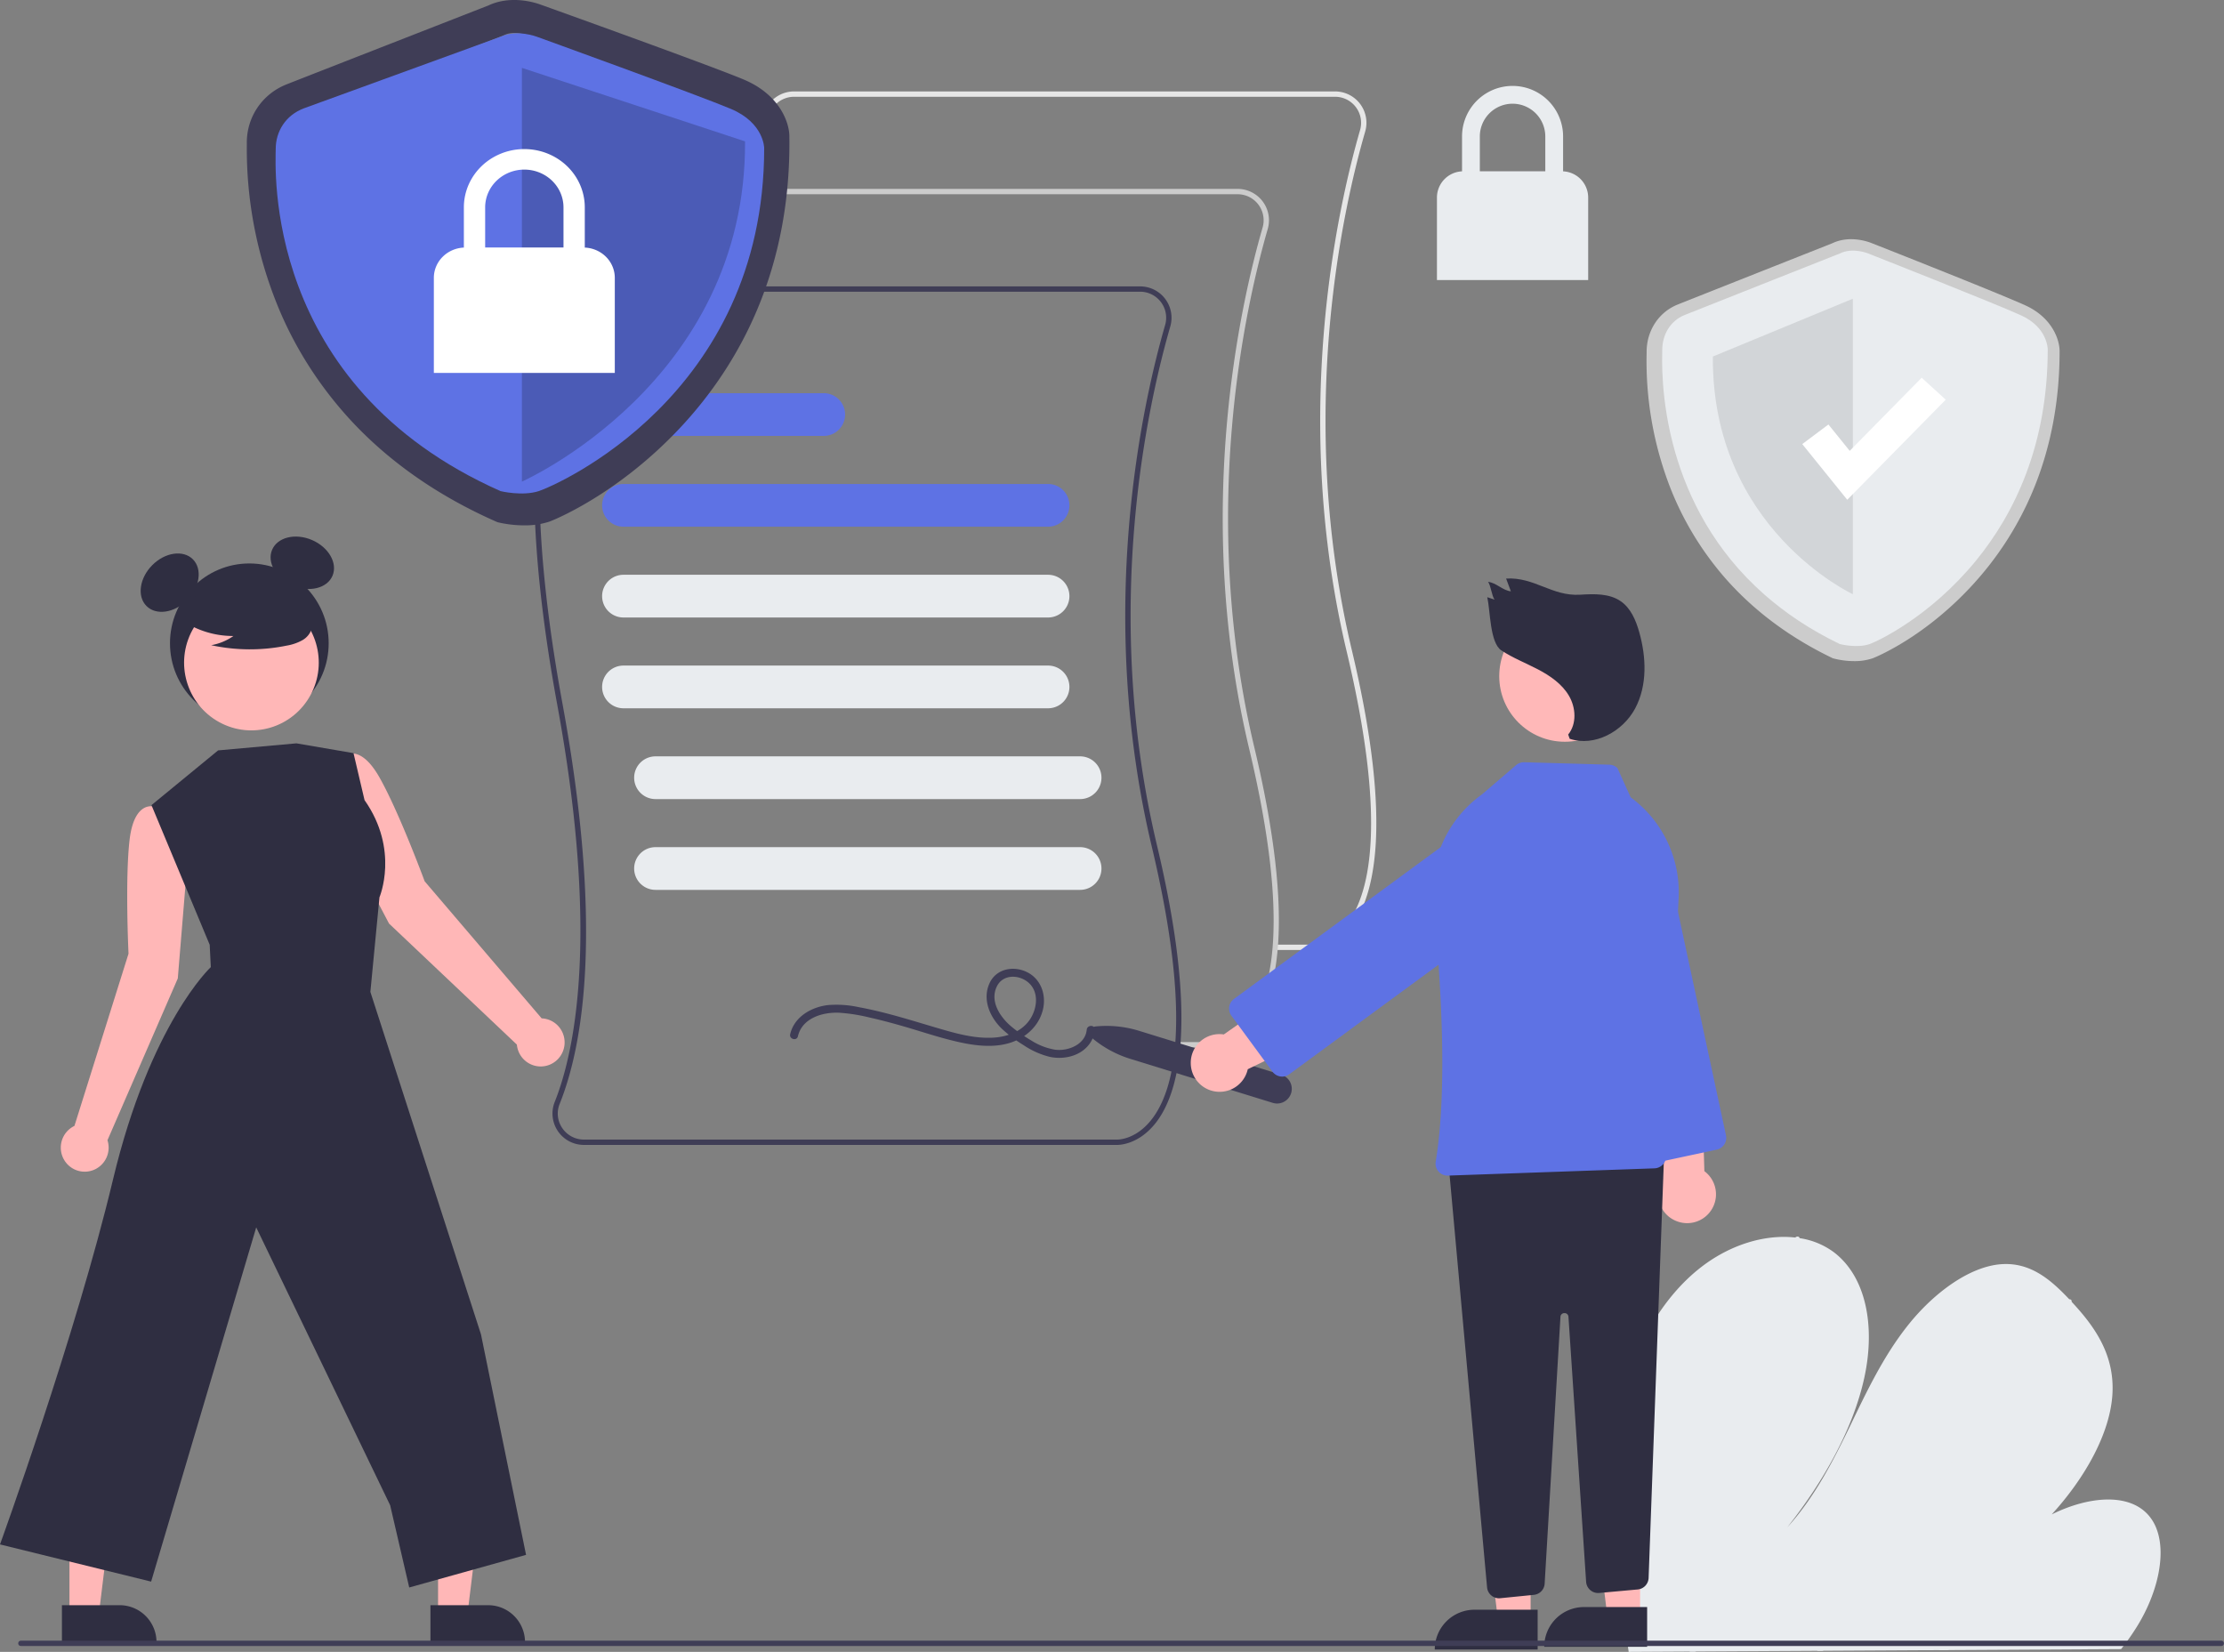 <svg width="832.85" height="618.59" data-name="Layer 1" version="1.1" viewBox="0 0 832.85 618.59" xml:space="preserve" xmlns="http://www.w3.org/2000/svg"><rect x="0" y="0" width="832.85" height="618.59" fill="#808080" stroke="none"/><path d="m491.32 355.75c-0.113 0-0.185-3e-3 -0.209-4e-3l-13.564 1e-3v-2h13.614c0.315 0.011 6.746 0.193 12.671-6.997 8.829-10.715 16.08-37.24 0.481-102.76-20.975-88.096-3.481-165.92 5.014-195.3a9.752 9.752 0 0 0-9.383-12.452h-202.58a9.796 9.796 0 0 0-7.9 4.021c-3.599 4.95-8.537 14.46-11.627 31.655l-1.968-0.354c3.157-17.569 8.256-27.358 11.978-32.478a11.801 11.801 0 0 1 9.517-4.845h202.58a11.753 11.753 0 0 1 11.304 15.007c-8.451 29.22-25.855 106.64-4.989 194.28 15.818 66.438 8.214 93.537-0.951 104.57-6.045 7.278-12.705 7.646-13.987 7.646z" fill="#e6e6e6"/><path d="m454.82 392.25c-0.113 0-0.185-3e-3 -0.209-4e-3l-13.564 1e-3v-2h13.614c0.317 0.01 6.746 0.193 12.671-6.997 8.829-10.715 16.08-37.24 0.481-102.76-20.975-88.096-3.481-165.92 5.014-195.3a9.752 9.752 0 0 0-9.383-12.452h-202.58a9.796 9.796 0 0 0-7.9 4.021c-3.599 4.95-8.537 14.46-11.627 31.655l-1.968-0.354c3.157-17.569 8.257-27.358 11.978-32.478a11.801 11.801 0 0 1 9.517-4.845h202.58a11.753 11.753 0 0 1 11.304 15.007c-8.451 29.22-25.855 106.64-4.989 194.28 15.818 66.438 8.214 93.537-0.951 104.57-6.045 7.278-12.705 7.646-13.987 7.646z" fill="#ccc"/><path d="m418.32 428.75c-0.113 0-0.185-3e-3 -0.209-4e-3l-199.45 1e-3a11.75 11.75 0 0 1-10.928-16.102c7.237-18.081 16.981-61.459 0.931-148.84-18.951-103.18-1.985-140.47 6.189-151.71a11.801 11.801 0 0 1 9.518-4.845h202.58a11.753 11.753 0 0 1 11.304 15.007c-8.451 29.22-25.855 106.64-4.989 194.28 15.818 66.438 8.214 93.537-0.951 104.57-6.045 7.278-12.705 7.646-13.987 7.646zm-193.95-319.5a9.796 9.796 0 0 0-7.9 4.021c-8.023 11.035-24.652 47.757-5.84 150.18 15.332 83.474 7.896 127.61-1.042 149.94a9.587 9.587 0 0 0 0.977 9.064 9.763 9.763 0 0 0 8.095 4.294h199.5c0.315 0.015 6.746 0.193 12.671-6.997 8.829-10.715 16.08-37.24 0.481-102.76-20.975-88.096-3.481-165.92 5.014-195.3a9.752 9.752 0 0 0-9.383-12.452z" fill="#3f3d56"/><path d="m392.48 197.24h-159a8 8 0 1 1 0-16h159a8 8 0 0 1 0 16z" fill="#5e72e4"/><g fill="#e9ecef"><path d="m392.48 231.24h-159a8 8 0 1 1 0-16h159a8 8 0 0 1 0 16z"/><path d="m392.48 265.24h-159a8 8 0 1 1 0-16h159a8 8 0 0 1 0 16z"/><path d="m404.48 299.24h-159a8 8 0 1 1 0-16h159a8 8 0 0 1 0 16z"/><path d="m404.48 333.24h-159a8 8 0 1 1 0-16h159a8 8 0 0 1 0 16z"/></g><path d="m308.48 163.24h-75a8 8 0 1 1 0-16h75a8 8 0 0 1 0 16z" fill="#5e72e4"/><path d="m298.8 388.07c1.614-6.835 9.198-9.075 15.398-8.825a65.728 65.728 0 0 1 11.611 1.837c3.984 0.891 7.929 1.947 11.855 3.066 7.198 2.053 14.323 4.536 21.64 6.141 6.091 1.336 12.711 2.12 18.786 0.275 5.839-1.773 10.793-6.126 12.382-12.145 1.497-5.672-0.558-11.873-6.054-14.465-5.012-2.364-11.342-1.162-13.826 4.184-2.801 6.027 0 12.599 4.433 16.96a49.668 49.668 0 0 0 8.238 6.257 30.676 30.676 0 0 0 9.864 4.418c5.785 1.236 12.676-0.585 15.66-6.112a10.329 10.329 0 0 0 1.172-4.037c0.177-1.922-2.825-1.91-3 0-0.506 5.503-6.951 8.081-11.77 7.477a23.924 23.924 0 0 1-9.125-3.542 53.472 53.472 0 0 1-7.558-5.333c-4.088-3.538-7.92-9.359-5.174-14.879 2.236-4.495 8.063-4.45 11.608-1.551 4.293 3.511 3.527 9.883 0.696 14.052-3.135 4.616-8.817 6.551-14.174 6.76-5.821 0.227-11.593-1.109-17.157-2.689-6.913-1.963-13.756-4.16-20.702-6.008-3.943-1.049-7.917-1.996-11.931-2.733a39.377 39.377 0 0 0-11.57-0.801c-6.26 0.723-12.65 4.367-14.191 10.894-0.443 1.877 2.449 2.679 2.893 0.798z" fill="#3f3d56"/><g fill="#e9ecef"><path d="m605.3 557.68a458.03 458.03 0 0 0 4.318 58.855c0.095 0.685 0.198 1.37 0.292 2.055l184.4-1.03c0.541-0.68 1.074-1.369 1.591-2.065 1.722-2.306 3.335-4.677 4.816-7.13 7.12-11.817 10.379-25.653 7.113-35.199l-0.059-0.148a16.75 16.75 0 0 0-3.269-5.681c-7.447-8.383-22.504-6.985-36.168-0.219 12.256-13.415 22.014-30.343 22.756-45.453 0.727-14.738-6.979-25.267-15.338-34.214-0.274-0.296-0.548-0.583-0.823-0.871-0.133-0.148-0.274-0.288-0.407-0.435-6.521-6.819-14.124-13.54-25.129-12.727-12.07 0.893-25.451 11.003-34.833 22.783-9.383 11.772-15.618 25.145-21.937 38.197-6.328 13.043-13.174 26.42-23.328 37.569 13.753-17.396 24.842-37.189 28.938-56.439 4.096-19.25 0.491-37.738-11.766-46.804a28.669 28.669 0 0 0-12.558-5.067c-0.529-0.088-1.066-0.159-1.612-0.222-11.347-1.291-24.895 2.633-36.422 12.014-12.694 10.329-21.495 25.641-25.874 40.176-4.379 14.536-4.845 28.529-4.704 42.057z"/><path d="m725.94 617.95 3.526-0.02q1.679-1.05 3.375-2.075c0.7-0.442 1.407-0.867 2.115-1.3q17.544-10.715 35.308-20.556 17.748-9.849 35.674-18.79a1.478 1.478 0 0 0 0.85-1.69 0.426 0.426 0 0 0-0.059-0.124c-0.167-0.313-0.539-0.443-1.083-0.176-1.466 0.735-2.94 1.47-4.406 2.222q-17.975 9.095-35.796 19.097-17.808 9.998-35.414 20.879c-0.247 0.15-0.494 0.308-0.741 0.458-1.119 0.692-2.23 1.383-3.35 2.075z"/><path d="m680.48 618.2 2.18-0.012c0.492-0.688 0.975-1.376 1.467-2.065q17.332-24.304 34.656-48.608 28.371-39.79 56.724-79.579a1.404 1.404 0 0 0 0.245-0.48c0.162-0.587-0.27-0.932-0.823-0.871a1.656 1.656 0 0 0-1.152 0.733q-15.906 22.314-31.804 44.611-28.223 39.591-56.438 79.173c-1.196 1.675-2.393 3.358-3.589 5.033-0.492 0.688-0.984 1.377-1.467 2.065z"/><path d="m631.9 605.54c0.111 3.675 0.354 7.291 0.672 10.873q0.092 1.028 0.185 2.055l2.288-0.013c-0.07-0.685-0.14-1.37-0.201-2.055-0.483-5.176-0.826-10.41-0.873-15.786a220.23 220.23 0 0 1 4.336-44.392 276.4 276.4 0 0 1 13.428-46.119 316.72 316.72 0 0 1 21.97-45.63 1.219 1.219 0 0 0 0.202-0.81c-0.094-0.652-0.963-0.845-1.611-0.222a1.894 1.894 0 0 0-0.328 0.415q-1.583 2.722-3.108 5.46a316.5 316.5 0 0 0-21.028 45.79 275.09 275.09 0 0 0-12.518 46.189 217.27 217.27 0 0 0-3.412 44.246z"/></g><path d="m409.03 388.78a2.5 2.5 0 0 1 1.362-4.41 41.289 41.289 0 0 1 16.193 1.66l53.315 16.466a5.5 5.5 0 0 1-3.246 10.51l-53.315-16.466a41.292 41.292 0 0 1-14.309-7.76z" fill="#3f3d56"/><path d="m627.57 457.18a10.743 10.743 0 0 1-4.868-15.737l-9.139-47.792 23.291-1.816 1.406 46.747a10.801 10.801 0 0 1-10.691 18.597z" fill="#ffb8b8"/><path d="m612.13 432.51-23.723-110.48a17.5 17.5 0 1 1 34.22-7.347l23.723 110.48a4.506 4.506 0 0 1-3.455 5.345l-25.421 5.458a4.498 4.498 0 0 1-5.344-3.455z" fill="#5e72e4"/><polygon transform="translate(200.02 34.245)" points="373.17 572.06 360.91 572.06 355.08 524.78 373.17 524.78" fill="#ffb8b8"/><path d="m552.18 602.81h23.644v14.887h-38.531a14.887 14.887 0 0 1 14.887-14.887z" fill="#2f2e41"/><polygon transform="translate(200.02 34.245)" points="414.17 571.06 401.91 571.06 396.08 523.78 414.17 523.78" fill="#ffb8b8"/><path d="m593.18 601.81h23.644v14.887h-38.531a14.887 14.887 0 0 1 14.887-14.887z" fill="#2f2e41"/><path d="m558.5 597.49a4.469 4.469 0 0 1-1.616-3.062l-14.253-156.78a4.501 4.501 0 0 1 4.313-4.904l71.48-2.681a4.502 4.502 0 0 1 4.666 4.662l-5.714 156.18a4.508 4.508 0 0 1-4.09 4.316l-14.413 1.311a4.5 4.5 0 0 1-4.897-4.183l-6.614-99.217a1.436 1.436 0 0 0-1.496-1.399h-0.01a1.437 1.437 0 0 0-1.492 1.411l-5.919 99.886a4.479 4.479 0 0 1-4.044 4.211l-12.591 1.26a4.47 4.47 0 0 1-3.313-1.008z" fill="#2f2e41"/><circle cx="586" cy="253.21" r="24.561" fill="#ffb8b8"/><path d="m538.7 438.71a4.462 4.462 0 0 1-1.053-3.679c4.534-27.562 1.979-68.074-0.964-97.207a44.201 44.201 0 0 1 18.241-40.302l12.827-10.994a4.57 4.57 0 0 1 3.057-1.082l31.866 0.91a4.483 4.483 0 0 1 3.054 1.317l4.924 10.904 0.051 0.037a44.07 44.07 0 0 1 17.915 37.69l-4.69 96.937a4.524 4.524 0 0 1-4.347 4.28l-77.347 2.718c-0.05 1e-3 -0.1 2e-3 -0.149 2e-3a4.489 4.489 0 0 1-3.384-1.532z" fill="#5e72e4"/><path d="m445.92 398.26a10.743 10.743 0 0 1 12.366-10.882l39.865-27.898 11.19 20.508-42.077 20.416a10.801 10.801 0 0 1-21.344-2.143z" fill="#ffb8b8"/><path d="m479.47 403.11a4.473 4.473 0 0 1-2.945-1.785l-15.384-20.96a4.506 4.506 0 0 1 0.965-6.291l91.095-66.863a17.5 17.5 0 0 1 20.71 28.216l-91.095 66.863a4.469 4.469 0 0 1-2.653 0.873 4.602 4.602 0 0 1-0.692-0.053z" fill="#5e72e4"/><path d="m587.26 275.07c3.257-3.994 2.901-10.077 0.286-14.518s-7.052-7.5-11.618-9.889c-4.566-2.389-9.417-4.268-13.714-7.112-4.297-2.845-4.11-14.887-5.254-19.912l2.729 0.909c-1.049-1.342-1.385-5.307-2.434-6.649 3.084 0.305 5.455 3.232 8.539 3.537l-1.779-4.776c10.574-0.652 17.149 6.696 27.723 6.044 5.239-0.323 10.929-0.527 15.236 2.473 3.743 2.607 5.638 7.12 6.881 11.509 2.669 9.423 3.084 19.979-1.526 28.62s-15.237 14.464-24.52 11.344z" fill="#2f2e41"/><g transform="translate(-741.68 42.005)"><g fill="#ffb7b7"><path d="m811.72 282.46-3.267-20.101-9.225-2.319s-7.321-2.268-9.033 12.563c-1.711 14.831-0.385 42.521-0.385 42.521l-20.253 64.5a8.958 9.009 0 1 0 12.369 5.365l26.334-60.588z" stroke-width=".766"/><path d="m867.81 266.64-4.843-19.776 7.578-5.776s5.848-4.977 13.212 7.987 16.955 38.954 16.955 38.954l43.809 51.323a8.958 9.009 0 1 1-9.281 9.819l-47.874-45.324z" stroke-width=".766"/><polygon transform="matrix(.764 0 0 .768 701.21 158.61)" points="267.69 470.62 267.69 526.09 282.07 526.09 288.92 470.61"/></g><path d="m902.87 559.11 21.635-7.8e-4h7.7e-4a13.788 13.867 0 0 1 13.788 13.866v0.451l-35.423 1e-3z" fill="#2f2e41" stroke-width=".766"/><polygon transform="matrix(.764 0 0 .768 701.21 158.61)" points="87.013 470.62 87.016 526.09 101.4 526.09 108.24 470.61" fill="#ffb7b7"/><g fill="#2f2e41" stroke-width=".766"><path d="m764.87 559.11 21.635-7.8e-4h7.6e-4a13.788 13.867 0 0 1 13.788 13.866v0.451l-35.423 1e-3z"/><ellipse cx="835.05" cy="198.88" rx="29.713" ry="29.882"/><ellipse transform="matrix(.705 -.709 .705 .709 0 0)" cx="446.83" cy="695.33" rx="12.33" ry="9.247"/><ellipse transform="matrix(.391 -.92 .919 .395 0 0)" cx="182.62" cy="852.54" rx="9.265" ry="12.306"/></g><g stroke-width=".766"><ellipse transform="matrix(.478 -.879 .876 .482 0 0)" cx="222.21" cy="832.9" rx="25.327" ry="25.25" fill="#ffb7b7"/><path d="m809.5 190.07a34.297 34.492 0 0 0 19.6 6.092 21.017 21.137 0 0 1-8.33 3.447 69.158 69.551 0 0 0 28.249 0.16 18.283 18.387 0 0 0 5.914-2.043 7.484 7.526 0 0 0 3.65-4.909c0.62-3.561-2.139-6.796-5.006-8.976a36.928 37.138 0 0 0-31.032-6.236c-3.466 0.901-6.939 2.424-9.191 5.223-2.252 2.8-2.918 7.116-0.773 9.999z" fill="#2f2e41"/><path d="m823.36 239-24.959 20.499 21.808 52.293 0.416 8.367s-22.639 20.991-36.646 79.631c-14.007 58.639-42.298 136.56-42.298 136.56l56.597 13.924 39.351-132.65 50.163 104.07 7.136 30.78 43.75-12.214-16.885-82.602-41.413-128.22 3.401-35.422s7.578-17.68-5.587-36.399l-4.129-17.589-21.376-3.664z" fill="#2f2e41"/></g><path d="m938.5 154.73a39.908 36.45 0 0 1-9.91-1.04l-0.639-0.153-0.595-0.263c-21.509-9.502-39.728-22.186-54.15-37.699a159.16 145.36 0 0 1-27.722-43.501 184.82 168.8 0 0 1-11.376-59.322c3e-3 -0.425 4e-3 -0.753 2e-3 -0.979-0.153-9.835 5.689-18.541 14.884-22.182 7.037-2.786 70.938-27.735 75.555-29.537 8.684-4.116 18.067-0.897 19.569-0.332 3.369 1.207 63.135 22.632 76.062 28.05 13.323 5.584 17.015 15.878 17.096 21.08 0.367 23.552-3.756 45.62-12.254 65.594a165.87 151.5 0 0 1-29.122 44.26c-23.941 25.325-48.141 34.507-48.375 34.588a26.596 24.292 0 0 1-9.024 1.437zm-5.925-12.874c2.117 0.405 6.985 0.99 10.135-0.106 4.002-1.392 24.221-11.305 42.952-31.117 25.879-27.374 38.694-61.529 38.091-101.52-0.06-0.81-0.78-6.579-9.214-10.114-12.677-5.313-74.798-27.576-75.424-27.801l-0.172-0.064c-1.302-0.479-5.438-1.468-8.256-0.073l-0.565 0.249c-0.684 0.267-68.516 26.749-75.75 29.613-5.06 2.003-6.799 6.826-6.739 10.671 4e-3 0.281 4e-3 0.69-2.7e-4 1.218-0.155 27.369 7.826 94.605 84.943 129.04z" fill="#3f3d56" stroke-width=".738"/><path d="m929.13-28.246s-66.409 24.136-73.524 26.759c-7.115 2.623-10.673 8.92-10.673 15.216 0 6.296-5.337 88.454 84.197 128.18 0 0 8.126 1.99 14.291 0 6.165-1.99 84.433-35.57 84.433-128.44 0 0 0-9.444-12.452-14.691-12.452-5.247-72.653-27.021-72.653-27.021s-7.393-2.886-13.619 0z" fill="#5e72e4" stroke-width=".701"/><path d="m937.12-16.59v154.94s84.054-37.126 83.568-127.42z" opacity=".2" stroke-width=".696"/><path d="m1573.5 574.39h-824c-1.333 0-1.333-2 0-2h824c1.333 0 1.333 2 0 2z" fill="#3f3d56"/></g><g transform="translate(1117.2 12.03)"><path d="m-531.85 52.133v-13.067a18.921 18.921 0 1 0-37.842 0v13.067a9.838 9.838 0 0 0-9.396 9.823v30.879h56.634v-30.879a9.838 9.838 0 0 0-9.396-9.823zm-18.921-25.326a12.273 12.273 0 0 1 12.258 12.259v13.044h-24.517v-13.044a12.273 12.273 0 0 1 12.258-12.259z" fill="#e9ecef"/><path d="m-898.21 80.684v-15.068a22.64 21.818 0 1 0-45.28 0v15.068a11.772 11.344 0 0 0-11.242 11.327v35.607h67.764v-35.607a11.772 11.344 0 0 0-11.242-11.327zm-22.64-29.204a14.685 14.152 0 0 1 14.668 14.136v15.041h-29.335v-15.041a14.685 14.152 0 0 1 14.668-14.136z" fill="#fff" stroke-width="1.175"/></g><g transform="translate(709.08 691.66)"><g stroke-width=".397"><path d="m-14.691-444.08a30.374 29.267 0 0 1-7.53-0.939l-0.485-0.129-0.45-0.217c-16.256-7.854-29.971-18.227-40.763-30.833a121.13 116.72 0 0 1-20.582-35.215 140.66 135.54 0 0 1-7.954-47.747c0.007-0.341 0.013-0.604 0.013-0.786 0-7.897 4.55-14.827 11.59-17.654 5.389-2.163 54.315-21.528 57.85-22.927 6.657-3.214 13.76-0.531 14.896-0.062 2.549 1.004 47.779 18.83 57.553 23.315 10.073 4.622 12.761 12.925 12.761 17.103 0 18.913-3.399 36.589-10.104 52.536a126.25 121.65 0 0 1-22.688 35.231c-18.52 20.083-37.046 27.202-37.225 27.265a20.243 19.505 0 0 1-6.885 1.059zm-4.357-10.398c1.606 0.347 5.304 0.867 7.714 0.02 3.062-1.076 18.567-8.823 33.057-24.535 20.019-21.708 30.177-48.997 30.192-81.109-0.036-0.651-0.515-5.291-6.892-8.216-9.585-4.398-56.597-22.921-57.071-23.108l-0.13-0.053c-0.985-0.398-4.121-1.236-6.282-0.144l-0.433 0.194c-0.524 0.207-52.46 20.762-57.999 22.985-3.875 1.556-5.255 5.41-5.255 8.498 0 0.226-0.007 0.554-0.015 0.978-0.443 21.972 4.834 76.038 63.114 104.49z" fill="#ccc"/><path d="m-20.148-596.71s-12.031 4.761-25.182 9.969c-14.297 5.662-29.916 11.851-32.841 13.026-5.615 2.254-8.423 7.665-8.423 13.076 0 2.468-0.877 18.505 4.879 38.457 4.868 16.876 14.482 36.554 33.384 53.192 7.735 6.808 17.025 13.108 28.183 18.498 0 0 6.413 1.71 11.278 0 2.671-0.939 22.497-10.062 39.834-31.309 14.238-17.45 26.798-43.077 26.798-79.064 0 0 0-8.116-9.826-12.625-9.826-4.509-57.336-23.221-57.336-23.221s-5.834-2.48-10.748 0z" fill="#e9ecef"/><path d="m-15.233-579.79v110.64s-52.876-24.525-52.408-89.002z" opacity=".1"/></g><polygon transform="matrix(.404 0 0 .389 -95.263 -606.26)" points="284.22 165.22 192.93 261.58 151.24 207.97 175.48 189.11 195.23 214.49 261.92 144.09" fill="#fff"/></g></svg>
